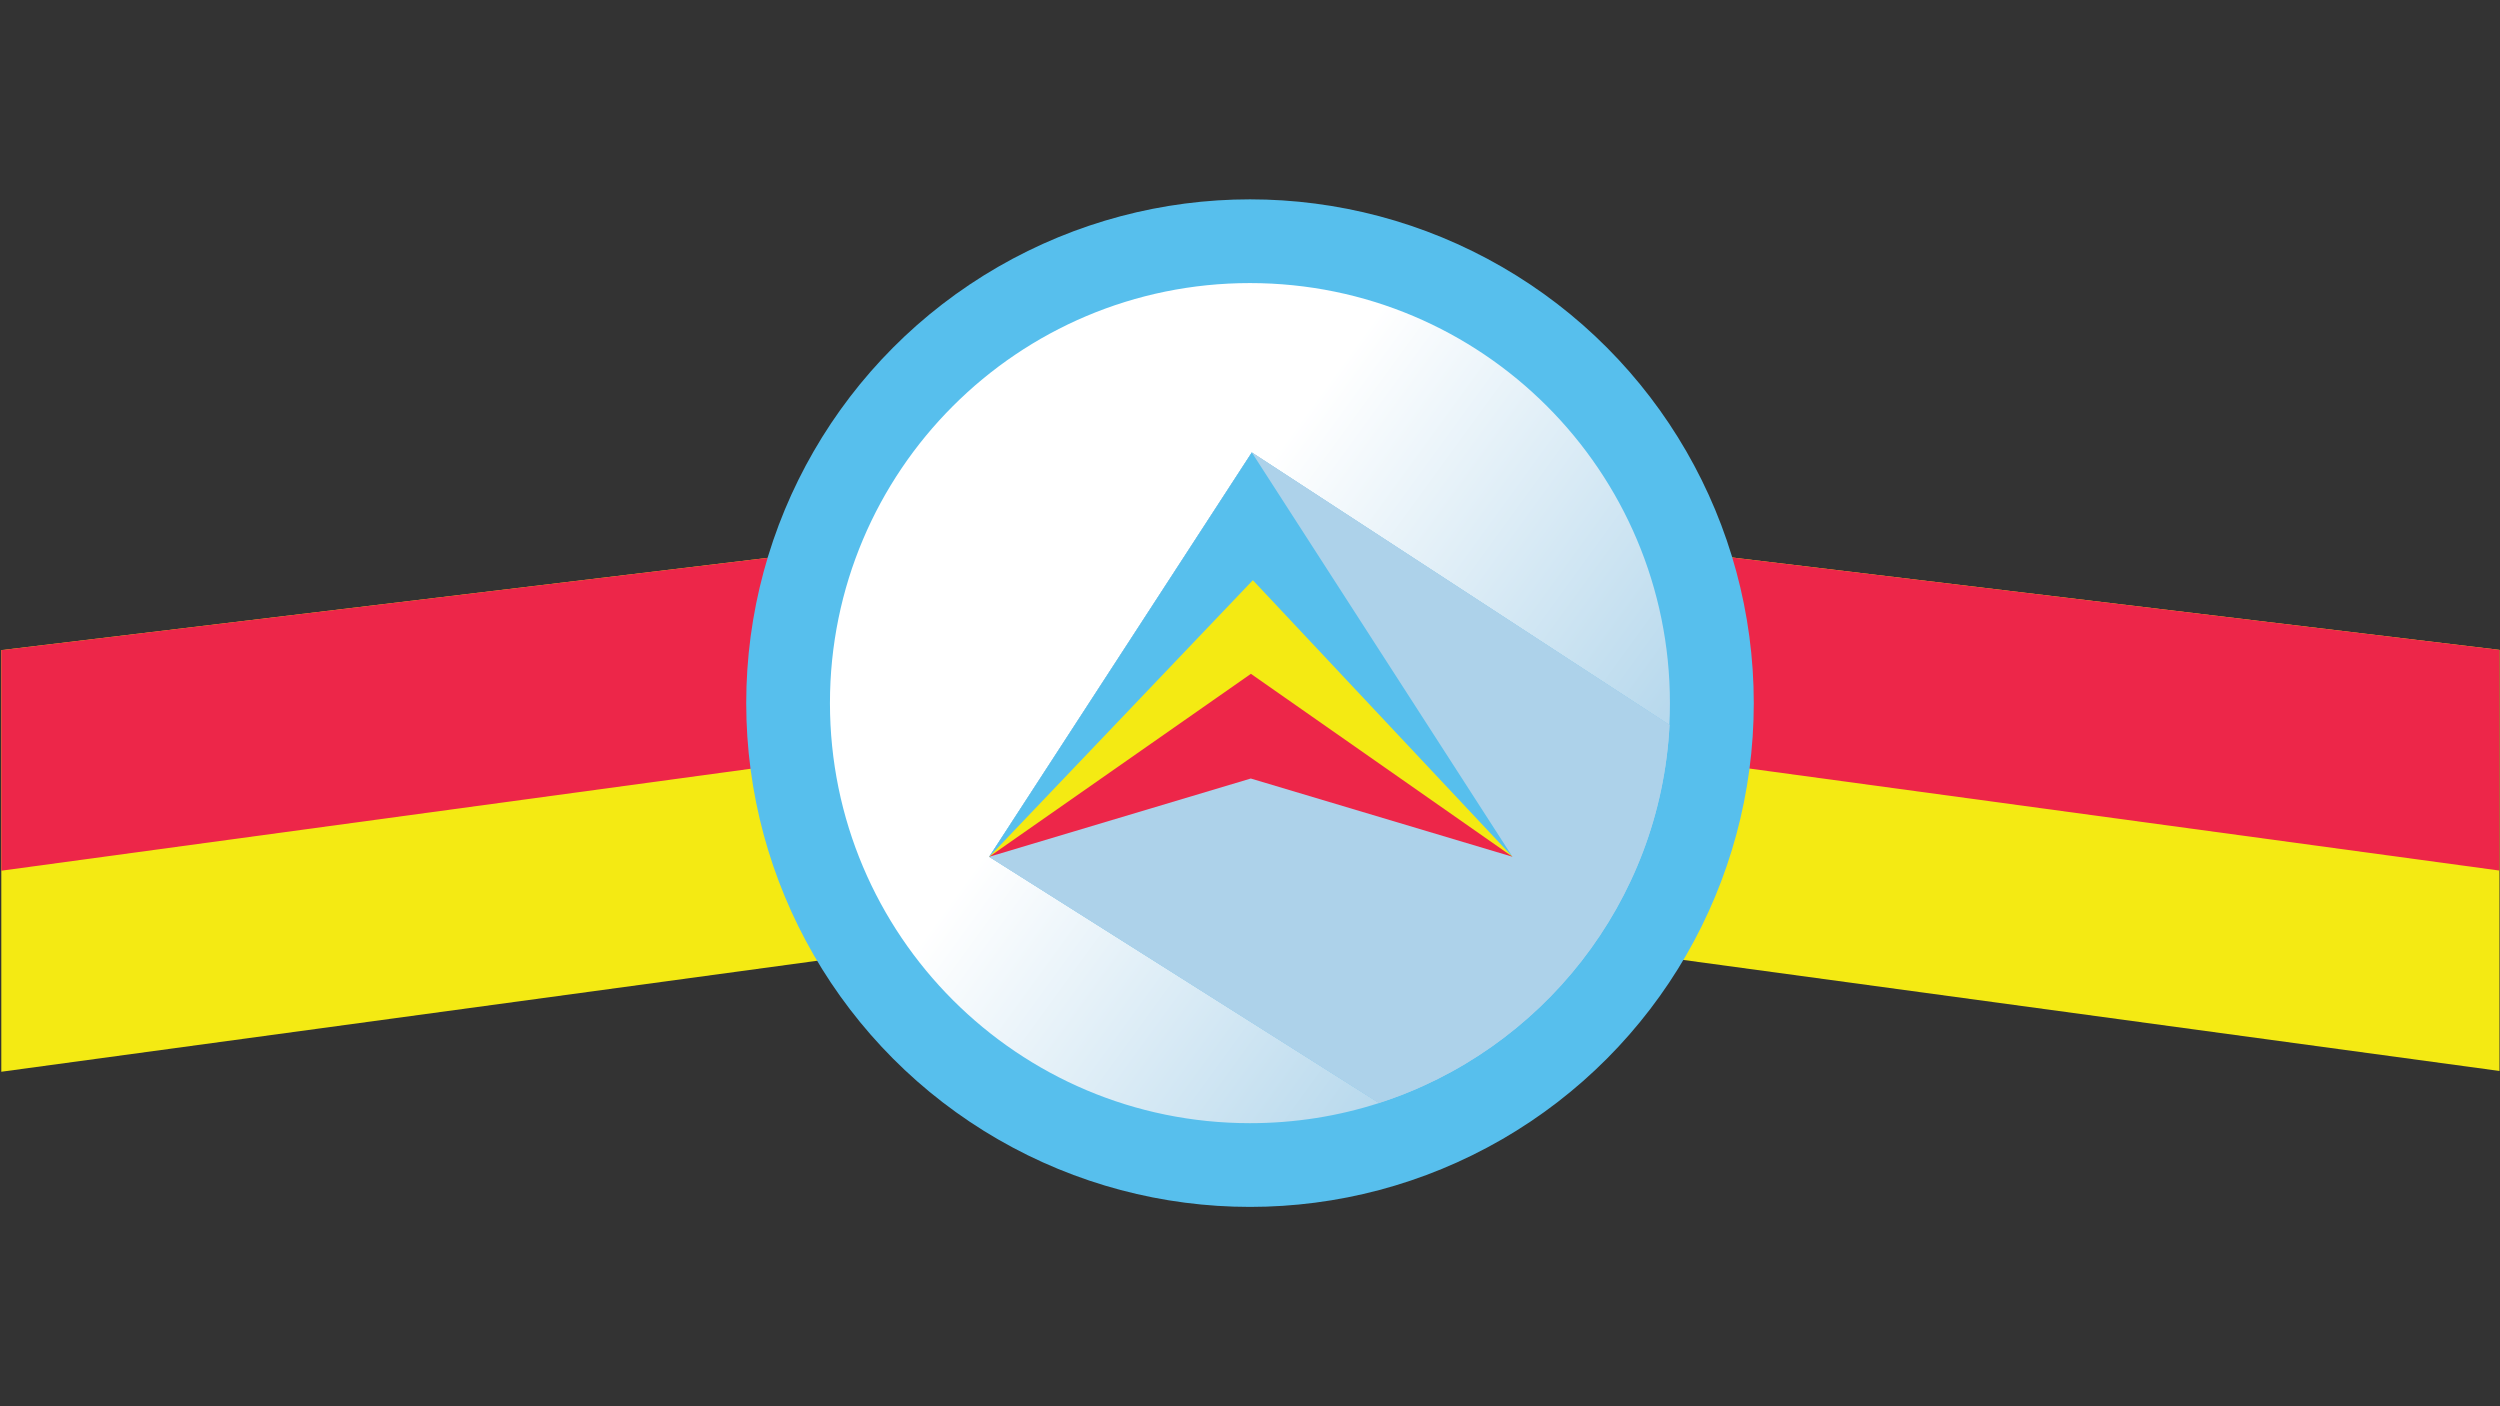 <?xml version="1.0" encoding="utf-8"?>
<!-- Generator: Adobe Illustrator 19.0.0, SVG Export Plug-In . SVG Version: 6.00 Build 0)  -->
<svg version="1.1" id="Layer_1" xmlns="http://www.w3.org/2000/svg" xmlns:xlink="http://www.w3.org/1999/xlink" x="0px" y="0px"
	 viewBox="0 0 1920 1080" enable-background="new 0 0 1920 1080" xml:space="preserve">
<rect x="0" y="0" width="1920" height="1080" fill="#333333" stroke="none"/>
<path fill="#F4EA13" d="M1919.6,822.5L961,692.1V383.7l958.6,115.4V822.5z"/>
<path fill="#ED2649" d="M1919.6,668.6L961,538.2V383.7l958.6,115.4V668.6z"/>
<path fill="#F4EA13" d="M1,499.3l960-115.6v308.8L1,823.1V499.3z"/>
<path fill="#ED2649" d="M1,499.3l960-115.6v154.4L1,668.7V499.3z"/>
<circle fill="#57BFED" cx="960" cy="540" r="386.9"/>
<linearGradient id="SVGID_1_" gradientUnits="userSpaceOnUse" x1="881.262" y1="597.29" x2="1218.453" y2="351.95" gradientTransform="matrix(1 0 0 -1 0 1080)">
	<stop  offset="0" style="stop-color:#FFFFFF"/>
	<stop  offset="0.998" style="stop-color:#ADD3EA"/>
</linearGradient>
<path fill="url(#SVGID_1_)" d="M961.4,347.5l320.7,209.3c0.3-5.6,0.4-11.2,0.4-16.8c0-178.2-144.4-322.6-322.6-322.6
	S637.4,361.8,637.4,540S781.8,862.6,960,862.6c34.6,0,67.9-5.4,99.2-15.5L759.7,658L961.4,347.5z"/>
<path fill="#ADD2EA" d="M1282.2,556.8L961.4,347.5L759.7,658l299.4,189.1C1183.7,806.9,1275.2,693,1282.2,556.8z"/>
<path fill="#ADD2EA" d="M1282.2,556.8L961.4,347.5L759.7,658l299.4,189.1C1183.7,806.9,1275.2,693,1282.2,556.8z"/>
<path fill="#57BFED" d="M759.7,658l201.7-310.5L1161.6,658L961.4,481.9L759.7,658z"/>
<g>
	<path fill="#F4EA13" d="M759.7,658l202.5-212.4L1161.6,658L963,558.2L759.7,658z"/>
</g>
<g>
	<path fill="#ED2649" d="M1161.6,658L960.7,517.5L759.7,658l200.9-60.1L1161.6,658z"/>
</g>
</svg>
